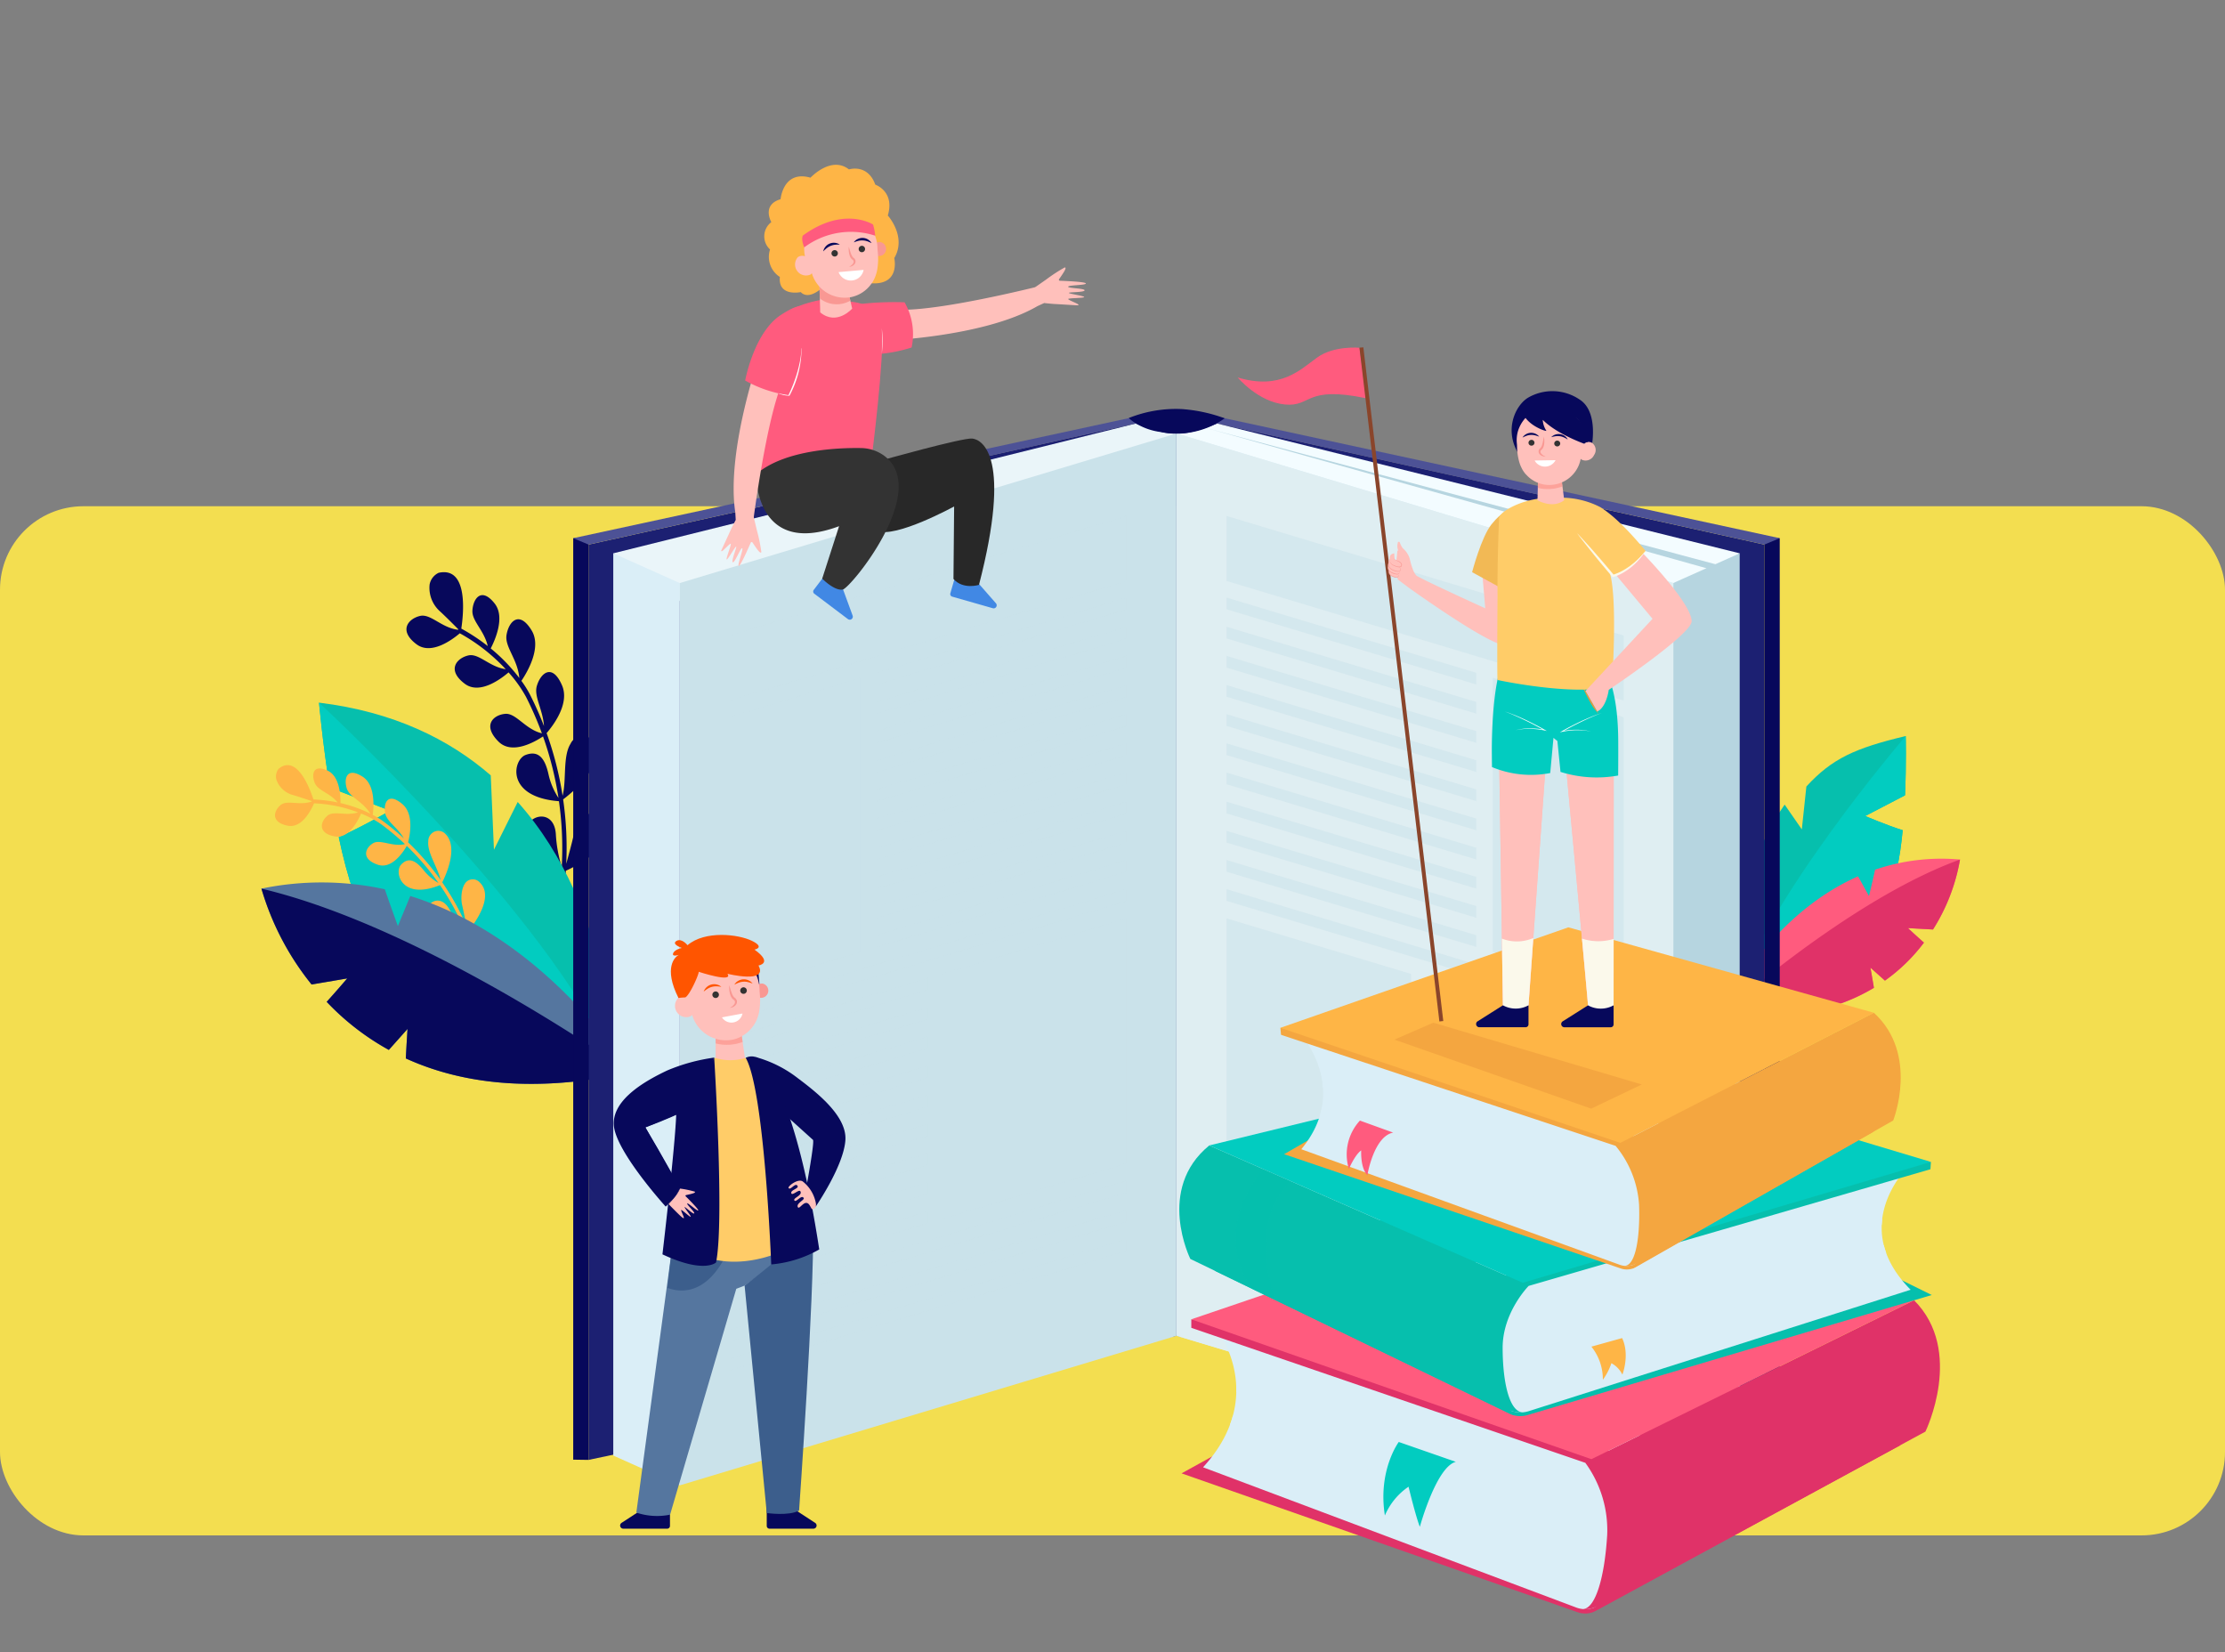 <svg xmlns="http://www.w3.org/2000/svg" xmlns:xlink="http://www.w3.org/1999/xlink" width="400" height="297" viewBox="0 0 400 297">
  <rect x="0" y="0" width="400" height="297" fill="#808080" stroke="none"/>
  <defs>
    <clipPath id="clip-path">
      <rect id="Rectángulo_424079" data-name="Rectángulo 424079" width="400" height="297" transform="translate(1020.098 2564)" fill="#fff" stroke="#707070" stroke-width="1"/>
    </clipPath>
  </defs>
  <g id="Grupo_1231463" data-name="Grupo 1231463" transform="translate(-1020.098 -2564)">
    <rect id="Rectángulo_424080" data-name="Rectángulo 424080" width="400" height="185" rx="15" transform="translate(1020.098 2655)" fill="#f3de50"/>
    <g id="Enmascarar_grupo_1098765" data-name="Enmascarar grupo 1098765" clip-path="url(#clip-path)">
      <g id="Grupo_1231462" data-name="Grupo 1231462" transform="translate(946.661 2213.88)">
        <g id="Grupo_1231447" data-name="Grupo 1231447" transform="translate(120.437 452.975)">
          <path id="Trazado_1235051" data-name="Trazado 1235051" d="M277.655,805.194c5.45-1.2,4.437,7.658,4.073,10.031a34.574,34.574,0,0,1,4.753,3.136c-.652-2.847-2.869-4.48-2.755-6.393.127-2.145,1.607-4.29,4-1.251,1.893,2.408.111,6.481-.712,8.07a31.425,31.425,0,0,1,5.144,5.32c-.3-3.4-2.655-5.588-2.3-7.748.387-2.363,2.254-4.528,4.516-.8,1.87,3.08-.845,7.584-1.844,9.055a18.76,18.76,0,0,1,1.531,2.449,61.227,61.227,0,0,1,2.528,5.675c-.2-3-1.843-5.3-1.281-7.212.674-2.3,2.775-4.167,4.531-.088,1.389,3.228-1.506,7.1-2.776,8.571a60.552,60.552,0,0,1,2.871,11.255c.725-2.721,0-7.085,1.44-9.351a2.412,2.412,0,0,1,2.87-1.3,2.252,2.252,0,0,1,1.463,1.461c1.459,4.109-3.982,8.581-5.673,9.849a61.106,61.106,0,0,1,.558,11.582c.386-1.4.959-3.526,1.214-4.641.4-1.757,1.75-3.945,3.22-4.507.061-.023.122-.044.181-.062a2.192,2.192,0,0,1,2.67,1.53c1.652,4.628-5.742,8.208-7.356,8.926,0,.023,0,.046,0,.069A50.346,50.346,0,0,1,297.8,872.6l-.7-.31a49.823,49.823,0,0,0,2.59-12.814c-6.5-3.234-6.921-8.36-5.459-9.7,1.511-1.385,4.352-1.089,4.5,2.559a24.735,24.735,0,0,0,1.051,5.735,60.079,60.079,0,0,0-.5-11.818c-9.627-.74-8.3-7.442-6.007-8.311,2.324-.879,3.49.566,4.138,3.509a12.739,12.739,0,0,0,1.784,4.217,59.726,59.726,0,0,0-2.78-11.06c-1.529,1.018-5.592,3.324-7.992.94-3-2.981-.889-4.836,1.223-5,1.942-.151,3.6,2.8,6.567,3.5a60.3,60.3,0,0,0-2.84-6.522,23.26,23.26,0,0,0-3.154-4.43c-1.431,1.23-5.211,4.042-7.865,2.047-3.334-2.5-1.433-4.632.661-5.1,1.868-.413,3.794,2.083,6.692,2.477a32.874,32.874,0,0,0-8.252-6.451c-1.493,1.264-5.177,3.928-7.779,1.973-3.334-2.5-1.433-4.632.661-5.1,1.894-.419,3.847,2.155,6.815,2.494l.039-.084c-.805-.811-2.519-2.526-3.379-3.3a5.653,5.653,0,0,1-1.783-4.757A2.9,2.9,0,0,1,277.655,805.194Z" transform="translate(-245.796 -805.083)" fill="#07085b"/>
          <path id="Trazado_1235052" data-name="Trazado 1235052" d="M193.356,960.722l-10.87-4.164c-1.3-8.262-1.921-15.258-1.921-15.258,13.39,1.631,23.4,6.58,30.875,13.07l.573,13.367,4.271-8.584c17.323,19.425,17.28,47.241,17.28,47.241s-36.589-17.847-43.3-24.523c-2.59-2.578-4.626-9.214-6.15-16.389C188.039,963.761,193.356,960.722,193.356,960.722Z" transform="translate(-170.213 -917.848)" fill="#06bfad"/>
          <path id="Trazado_1235053" data-name="Trazado 1235053" d="M180.565,941.3s41.409,38.271,53,65.093c0,0-36.589-17.847-43.3-24.523-2.59-2.578-4.626-9.214-6.15-16.389,3.923-1.72,9.24-4.759,9.24-4.759l-10.87-4.164C181.183,948.3,180.565,941.3,180.565,941.3Z" transform="translate(-170.213 -917.851)" fill="#02ccc0"/>
          <path id="Trazado_1235054" data-name="Trazado 1235054" d="M135.244,1007.189c3.348-2.7,5.686,3.76,6.248,5.522a26.6,26.6,0,0,1,4.353.533c-1.426-1.74-3.515-2.107-4.092-3.465-.648-1.523-.363-3.51,2.327-2.233,2.131,1.012,2.3,4.432,2.276,5.81a24.208,24.208,0,0,1,5.372,1.906c-1.369-2.24-3.747-2.944-4.243-4.555-.543-1.763,0-3.9,2.84-2.1,2.346,1.483,2.017,5.521,1.833,6.877a14.487,14.487,0,0,1,1.9,1.164,47.211,47.211,0,0,1,3.689,3.047c-1.163-2-3.087-3.021-3.356-4.536-.324-1.817.485-3.826,3.1-1.614,2.065,1.75,1.394,5.41,1.024,6.864a46.63,46.63,0,0,1,5.839,6.779c-.433-2.125-2.427-4.887-2.213-6.943a1.857,1.857,0,0,1,1.536-1.877,1.735,1.735,0,0,1,1.51.506c2.415,2.333.2,7.284-.536,8.738a47.033,47.033,0,0,1,4.356,7.8c-.215-1.1-.547-2.761-.754-3.617-.326-1.35-.145-3.321.676-4.212.034-.037.069-.072.1-.1a1.688,1.688,0,0,1,2.366.14c2.726,2.626-1.147,7.63-2.013,8.678l.02.049a38.761,38.761,0,0,1,2.856,10.431l-.592.027a38.4,38.4,0,0,0-2.606-9.726c-5.592,0-7.64-3.393-7.091-4.819.567-1.473,2.628-2.243,3.985.221a19.034,19.034,0,0,0,2.691,3.6,46.272,46.272,0,0,0-4.4-7.979c-6.894,2.79-8.278-2.286-6.992-3.673,1.3-1.4,2.6-.806,4.057,1a9.811,9.811,0,0,0,2.676,2.3,45.992,45.992,0,0,0-5.709-6.675c-.706,1.226-2.717,4.21-5.19,3.388-3.09-1.028-2.272-3.031-.871-3.868,1.287-.77,3.439.695,5.729.163a46.469,46.469,0,0,0-4.195-3.524,17.913,17.913,0,0,0-3.694-1.974c-.566,1.338-2.208,4.574-4.723,4.108-3.158-.585-2.576-2.7-1.291-3.741,1.147-.926,3.331.136,5.465-.586a25.3,25.3,0,0,0-7.9-1.62c-.6,1.384-2.224,4.484-4.689,4.028-3.158-.585-2.576-2.7-1.291-3.741,1.163-.938,3.392.168,5.555-.616l0-.071c-.834-.283-2.6-.879-3.461-1.115a4.355,4.355,0,0,1-2.861-2.669A2.227,2.227,0,0,1,135.244,1007.189Z" transform="translate(-132.149 -971.855)" fill="#feb546"/>
          <path id="Trazado_1235055" data-name="Trazado 1235055" d="M120.438,1130.141a53.367,53.367,0,0,1,22.179.113c1.034,3.023,2.348,6.614,2.348,6.614l2.233-5.4c25.052,7.81,39.489,31.724,39.489,31.724-17.535,3.823-30.611,1.891-40.294-2.528.105-2.134.306-5.3.306-5.3l-3.36,3.77a45.758,45.758,0,0,1-11.172-8.645c1.762-1.948,3.693-4.206,3.693-4.206l-6.406,1.092A49.539,49.539,0,0,1,120.438,1130.141Z" transform="translate(-120.438 -1073.259)" fill="#55769f"/>
          <path id="Trazado_1235056" data-name="Trazado 1235056" d="M146.393,1165.991c.105-2.134.306-5.3.306-5.3l-3.36,3.77a45.756,45.756,0,0,1-11.172-8.645c1.762-1.948,3.693-4.206,3.693-4.206l-6.406,1.092a49.536,49.536,0,0,1-9.017-17.234c29.918,7.09,66.249,33.052,66.249,33.052C169.151,1172.343,156.076,1170.411,146.393,1165.991Z" transform="translate(-120.437 -1078.585)" fill="#07085b"/>
        </g>
        <g id="Grupo_1231448" data-name="Grupo 1231448" transform="translate(382.779 482.426)">
          <path id="Trazado_1235057" data-name="Trazado 1235057" d="M1679.169,990.524l7.157-3.722c.248-5.791.123-10.657.123-10.657-9.091,2.176-13.223,4.019-17.862,9.075l-.816,7.709-3.088-4.457c-10.4,14.737-9.606,36.659-9.606,36.659s23.789-15.165,27.883-20.29c1.581-1.978,2.461-6.707,2.946-11.768C1683.069,992.2,1679.169,990.524,1679.169,990.524Z" transform="translate(-1653.19 -976.145)" fill="#06bfad"/>
          <path id="Trazado_1235058" data-name="Trazado 1235058" d="M1686.515,976.149s-25.5,29.607-31.372,48.986c0,0,23.789-15.165,27.883-20.29,1.581-1.979,2.461-6.708,2.946-11.768-2.836-.875-6.736-2.55-6.736-2.55l7.157-3.722C1686.639,981.015,1686.515,976.149,1686.515,976.149Z" transform="translate(-1653.256 -976.148)" fill="#02ccc0"/>
          <path id="Trazado_1235059" data-name="Trazado 1235059" d="M1687.2,1104.412a36.979,36.979,0,0,0-15.262,1.822c-.474,2.163-1.1,4.738-1.1,4.738l-1.962-3.542c-16.635,7.348-24.7,24.949-24.7,24.949,12.374,1.254,21.225-1.105,27.545-4.909-.24-1.461-.628-3.626-.628-3.626l2.61,2.332a31.714,31.714,0,0,0,7.013-6.831c-1.367-1.2-2.873-2.606-2.873-2.606l4.5.248A34.329,34.329,0,0,0,1687.2,1104.412Z" transform="translate(-1644.184 -1082.209)" fill="#ff5b7e"/>
          <path id="Trazado_1235060" data-name="Trazado 1235060" d="M1671.728,1128.162c-.24-1.461-.628-3.626-.628-3.626l2.61,2.332a31.71,31.71,0,0,0,7.013-6.831c-1.367-1.2-2.873-2.606-2.873-2.606l4.5.248a34.327,34.327,0,0,0,4.853-12.575c-20.042,7.234-43.016,27.967-43.016,27.967C1656.556,1134.326,1665.408,1131.967,1671.728,1128.162Z" transform="translate(-1644.183 -1082.901)" fill="#e03268"/>
        </g>
        <g id="Grupo_1231451" data-name="Grupo 1231451" transform="translate(176.487 423.603)">
          <path id="Trazado_1235061" data-name="Trazado 1235061" d="M1181.586,663.74,1075.9,640.333V805.962l105.686,22.308Z" transform="translate(-967.449 -639.326)" fill="#1c2072"/>
          <path id="Trazado_1235062" data-name="Trazado 1235062" d="M1692.515,935.239l-2.765.041V769.64l2.765-.041Z" transform="translate(-1475.613 -746.336)" fill="#07085b"/>
          <path id="Trazado_1235063" data-name="Trazado 1235063" d="M1075.9,635.926l1.212-.917,107.239,23.172-2.765,1.152Z" transform="translate(-967.449 -634.919)" fill="#4d5296"/>
          <path id="Trazado_1235064" data-name="Trazado 1235064" d="M462.051,663.74l105.686-23.407V805.962L462.051,828.27Z" transform="translate(-459.285 -639.326)" fill="#1c2072"/>
          <path id="Trazado_1235065" data-name="Trazado 1235065" d="M487.8,673.227l93.93-23.326s4.933,2.073,7.323,1.785L544.41,689s-30.932,4.008-31.719,2.674S487.8,673.227,487.8,673.227Z" transform="translate(-480.6 -647.247)" fill="#eaf5f9"/>
          <path id="Trazado_1235066" data-name="Trazado 1235066" d="M487.8,947.571l11.969,5.354V790.74L487.8,785.385Z" transform="translate(-480.6 -759.405)" fill="#daeef7"/>
          <g id="Grupo_1231449" data-name="Grupo 1231449" transform="translate(19.168 4.44)">
            <path id="Trazado_1235067" data-name="Trazado 1235067" d="M646.6,822.468,557.32,849.352v-162.2L646.6,660.271Z" transform="translate(-557.32 -660.271)" fill="#cae2ea"/>
            <path id="Trazado_1235068" data-name="Trazado 1235068" d="M680.673,758.059l-71.391,21.5V767.874l71.391-21.5Z" transform="translate(-600.336 -731.552)" fill="#cae2ea" opacity="0.5"/>
            <path id="Trazado_1235069" data-name="Trazado 1235069" d="M808.014,833.722l-44.907,13.522v-2.1l44.907-13.522Z" transform="translate(-727.677 -802.123)" fill="#cae2ea" opacity="0.5"/>
            <path id="Trazado_1235070" data-name="Trazado 1235070" d="M808.014,864.168,763.107,877.69v-2.1l44.907-13.522Z" transform="translate(-727.677 -827.327)" fill="#cae2ea" opacity="0.5"/>
            <path id="Trazado_1235071" data-name="Trazado 1235071" d="M808.014,894.614l-44.907,13.522v-2.1l44.907-13.522Z" transform="translate(-727.677 -852.531)" fill="#cae2ea" opacity="0.5"/>
            <path id="Trazado_1235072" data-name="Trazado 1235072" d="M808.014,925.059l-44.907,13.522v-2.1l44.907-13.522Z" transform="translate(-727.677 -877.735)" fill="#cae2ea" opacity="0.5"/>
            <path id="Trazado_1235073" data-name="Trazado 1235073" d="M808.014,955.5l-44.907,13.523v-2.1l44.907-13.522Z" transform="translate(-727.677 -902.939)" fill="#cae2ea" opacity="0.5"/>
            <path id="Trazado_1235074" data-name="Trazado 1235074" d="M808.014,985.951l-44.907,13.522v-2.1l44.907-13.523Z" transform="translate(-727.677 -928.143)" fill="#cae2ea" opacity="0.5"/>
            <path id="Trazado_1235075" data-name="Trazado 1235075" d="M808.014,1016.4l-44.907,13.522v-2.1l44.907-13.522Z" transform="translate(-727.677 -953.347)" fill="#cae2ea" opacity="0.5"/>
            <path id="Trazado_1235076" data-name="Trazado 1235076" d="M808.014,1046.845l-44.907,13.522v-2.1l44.907-13.522Z" transform="translate(-727.677 -978.555)" fill="#cae2ea" opacity="0.5"/>
            <path id="Trazado_1235077" data-name="Trazado 1235077" d="M808.014,1077.287l-44.907,13.522v-2.1l44.907-13.522Z" transform="translate(-727.677 -1003.754)" fill="#cae2ea" opacity="0.5"/>
            <path id="Trazado_1235078" data-name="Trazado 1235078" d="M808.014,1107.735l-44.907,13.522v-2.1l44.907-13.522Z" transform="translate(-727.677 -1028.961)" fill="#cae2ea" opacity="0.5"/>
            <path id="Trazado_1235079" data-name="Trazado 1235079" d="M680.673,1138.177l-71.391,21.5v-2.1l71.391-21.5Z" transform="translate(-600.336 -1054.16)" fill="#cae2ea" opacity="0.5"/>
            <path id="Trazado_1235080" data-name="Trazado 1235080" d="M644.978,1231.057l-35.7,10.749v-2.1l35.7-10.748Z" transform="translate(-600.336 -1131.049)" fill="#cae2ea" opacity="0.5"/>
            <path id="Trazado_1235081" data-name="Trazado 1235081" d="M644.978,1261.5l-35.7,10.748v-2.1l35.7-10.749Z" transform="translate(-600.336 -1156.249)" fill="#cae2ea" opacity="0.5"/>
            <path id="Trazado_1235082" data-name="Trazado 1235082" d="M644.978,1291.947l-35.7,10.749v-2.1l35.7-10.748Z" transform="translate(-600.336 -1181.456)" fill="#cae2ea" opacity="0.5"/>
            <path id="Trazado_1235083" data-name="Trazado 1235083" d="M644.978,1322.4l-35.7,10.749v-2.1l35.7-10.748Z" transform="translate(-600.336 -1206.664)" fill="#cae2ea" opacity="0.5"/>
            <path id="Trazado_1235084" data-name="Trazado 1235084" d="M644.978,1352.837l-35.7,10.748v-2.1l35.7-10.749Z" transform="translate(-600.336 -1231.863)" fill="#cae2ea" opacity="0.5"/>
            <path id="Trazado_1235085" data-name="Trazado 1235085" d="M644.978,1383.285l-35.7,10.75v-2.1l35.7-10.748Z" transform="translate(-600.336 -1257.07)" fill="#cae2ea" opacity="0.5"/>
            <path id="Trazado_1235086" data-name="Trazado 1235086" d="M644.978,1413.727l-35.7,10.748v-2.1l35.7-10.749Z" transform="translate(-600.336 -1282.269)" fill="#cae2ea" opacity="0.5"/>
            <path id="Trazado_1235087" data-name="Trazado 1235087" d="M644.978,1444.177l-35.7,10.749v-2.1l35.7-10.749Z" transform="translate(-600.336 -1307.477)" fill="#cae2ea" opacity="0.5"/>
            <path id="Trazado_1235088" data-name="Trazado 1235088" d="M644.978,1474.617l-35.7,10.749v-2.1l35.7-10.748Z" transform="translate(-600.336 -1332.676)" fill="#cae2ea" opacity="0.5"/>
            <path id="Trazado_1235089" data-name="Trazado 1235089" d="M680.673,1442.637l-71.391,21.5v-2.1l71.391-21.5Z" transform="translate(-600.336 -1306.202)" fill="#cae2ea" opacity="0.5"/>
            <path id="Trazado_1235090" data-name="Trazado 1235090" d="M680.673,1473.077l-71.391,21.5v-2.1l71.391-21.5Z" transform="translate(-600.336 -1331.401)" fill="#cae2ea" opacity="0.5"/>
            <path id="Trazado_1235091" data-name="Trazado 1235091" d="M680.673,1503.527l-71.391,21.5v-2.1l71.391-21.5Z" transform="translate(-600.336 -1356.609)" fill="#cae2ea" opacity="0.5"/>
            <path id="Trazado_1235092" data-name="Trazado 1235092" d="M609.282,971.69l23.531-7.086V915.33l-23.531,7.086Z" transform="translate(-600.336 -871.417)" fill="#cae2ea" opacity="0.5"/>
            <path id="Trazado_1235093" data-name="Trazado 1235093" d="M831.245,1220.552l33.176-9.991v-44.03l-33.176,9.989Z" transform="translate(-784.084 -1079.368)" fill="#cae2ea" opacity="0.5"/>
          </g>
          <path id="Trazado_1235094" data-name="Trazado 1235094" d="M1177.151,673.227l-93.93-23.326s-4.933,2.073-7.323,1.785L1120.54,689s30.932,4.008,31.719,2.674S1177.151,673.227,1177.151,673.227Z" transform="translate(-967.447 -647.247)" fill="#f3fcff"/>
          <path id="Trazado_1235095" data-name="Trazado 1235095" d="M1606.449,947.571l-11.969,5.354V790.74l11.969-5.355Z" transform="translate(-1396.745 -759.405)" fill="#b6d5e0"/>
          <path id="Trazado_1235096" data-name="Trazado 1235096" d="M1075.9,822.468l89.283,26.884v-162.2L1075.9,660.271Z" transform="translate(-967.449 -655.831)" fill="#daeef7"/>
          <g id="Grupo_1231450" data-name="Grupo 1231450" transform="translate(108.505 4.44)">
            <path id="Trazado_1235097" data-name="Trazado 1235097" d="M1076.21,822.468l89.283,26.884v-162.2l-89.283-26.884Z" transform="translate(-1076.21 -660.271)" fill="#dfeef2"/>
            <path id="Trazado_1235098" data-name="Trazado 1235098" d="M1128.17,758.059l71.391,21.5V767.874l-71.391-21.5Z" transform="translate(-1119.224 -731.552)" fill="#cae2ea" opacity="0.5"/>
            <path id="Trazado_1235099" data-name="Trazado 1235099" d="M1128.17,833.722l44.908,13.522v-2.1l-44.908-13.522Z" transform="translate(-1119.224 -802.123)" fill="#cae2ea" opacity="0.5"/>
            <path id="Trazado_1235100" data-name="Trazado 1235100" d="M1128.17,864.168l44.908,13.522v-2.1l-44.908-13.522Z" transform="translate(-1119.224 -827.327)" fill="#cae2ea" opacity="0.5"/>
            <path id="Trazado_1235101" data-name="Trazado 1235101" d="M1128.17,894.614l44.908,13.522v-2.1l-44.908-13.522Z" transform="translate(-1119.224 -852.531)" fill="#cae2ea" opacity="0.5"/>
            <path id="Trazado_1235102" data-name="Trazado 1235102" d="M1128.17,925.059l44.908,13.522v-2.1l-44.908-13.522Z" transform="translate(-1119.224 -877.735)" fill="#cae2ea" opacity="0.5"/>
            <path id="Trazado_1235103" data-name="Trazado 1235103" d="M1128.17,955.5l44.908,13.523v-2.1l-44.908-13.522Z" transform="translate(-1119.224 -902.939)" fill="#cae2ea" opacity="0.5"/>
            <path id="Trazado_1235104" data-name="Trazado 1235104" d="M1128.17,985.951l44.908,13.522v-2.1l-44.908-13.523Z" transform="translate(-1119.224 -928.143)" fill="#cae2ea" opacity="0.5"/>
            <path id="Trazado_1235105" data-name="Trazado 1235105" d="M1128.17,1016.4l44.908,13.522v-2.1L1128.17,1014.3Z" transform="translate(-1119.224 -953.347)" fill="#cae2ea" opacity="0.5"/>
            <path id="Trazado_1235106" data-name="Trazado 1235106" d="M1128.17,1046.845l44.908,13.522v-2.1l-44.908-13.522Z" transform="translate(-1119.224 -978.555)" fill="#cae2ea" opacity="0.5"/>
            <path id="Trazado_1235107" data-name="Trazado 1235107" d="M1128.17,1077.287l44.908,13.522v-2.1l-44.908-13.522Z" transform="translate(-1119.224 -1003.754)" fill="#cae2ea" opacity="0.5"/>
            <path id="Trazado_1235108" data-name="Trazado 1235108" d="M1128.17,1107.735l44.908,13.522v-2.1l-44.908-13.522Z" transform="translate(-1119.224 -1028.961)" fill="#cae2ea" opacity="0.5"/>
            <path id="Trazado_1235109" data-name="Trazado 1235109" d="M1128.17,1138.177l71.391,21.5v-2.1l-71.391-21.5Z" transform="translate(-1119.224 -1054.16)" fill="#cae2ea" opacity="0.5"/>
            <path id="Trazado_1235110" data-name="Trazado 1235110" d="M1335.5,1231.057l35.7,10.749v-2.1l-35.7-10.748Z" transform="translate(-1290.858 -1131.049)" fill="#cae2ea" opacity="0.5"/>
            <path id="Trazado_1235111" data-name="Trazado 1235111" d="M1335.5,1261.5l35.7,10.748v-2.1l-35.7-10.749Z" transform="translate(-1290.858 -1156.249)" fill="#cae2ea" opacity="0.5"/>
            <path id="Trazado_1235112" data-name="Trazado 1235112" d="M1335.5,1291.947l35.7,10.749v-2.1l-35.7-10.748Z" transform="translate(-1290.858 -1181.456)" fill="#cae2ea" opacity="0.5"/>
            <path id="Trazado_1235113" data-name="Trazado 1235113" d="M1335.5,1322.4l35.7,10.749v-2.1l-35.7-10.748Z" transform="translate(-1290.858 -1206.664)" fill="#cae2ea" opacity="0.5"/>
            <path id="Trazado_1235114" data-name="Trazado 1235114" d="M1335.5,1352.837l35.7,10.748v-2.1l-35.7-10.749Z" transform="translate(-1290.858 -1231.863)" fill="#cae2ea" opacity="0.5"/>
            <path id="Trazado_1235115" data-name="Trazado 1235115" d="M1335.5,1383.285l35.7,10.75v-2.1l-35.7-10.748Z" transform="translate(-1290.858 -1257.07)" fill="#cae2ea" opacity="0.5"/>
            <path id="Trazado_1235116" data-name="Trazado 1235116" d="M1335.5,1413.727l35.7,10.748v-2.1l-35.7-10.749Z" transform="translate(-1290.858 -1282.269)" fill="#cae2ea" opacity="0.5"/>
            <path id="Trazado_1235117" data-name="Trazado 1235117" d="M1335.5,1444.177l35.7,10.749v-2.1l-35.7-10.749Z" transform="translate(-1290.858 -1307.477)" fill="#cae2ea" opacity="0.5"/>
            <path id="Trazado_1235118" data-name="Trazado 1235118" d="M1335.5,1474.617l35.7,10.749v-2.1l-35.7-10.748Z" transform="translate(-1290.858 -1332.676)" fill="#cae2ea" opacity="0.5"/>
            <path id="Trazado_1235119" data-name="Trazado 1235119" d="M1128.17,1442.637l71.391,21.5v-2.1l-71.391-21.5Z" transform="translate(-1119.224 -1306.202)" fill="#cae2ea" opacity="0.5"/>
            <path id="Trazado_1235120" data-name="Trazado 1235120" d="M1128.17,1473.077l71.391,21.5v-2.1l-71.391-21.5Z" transform="translate(-1119.224 -1331.401)" fill="#cae2ea" opacity="0.5"/>
            <path id="Trazado_1235121" data-name="Trazado 1235121" d="M1128.17,1503.527l71.391,21.5v-2.1l-71.391-21.5Z" transform="translate(-1119.224 -1356.609)" fill="#cae2ea" opacity="0.5"/>
            <path id="Trazado_1235122" data-name="Trazado 1235122" d="M1429.682,971.69,1406.15,964.6V915.33l23.532,7.086Z" transform="translate(-1349.345 -871.417)" fill="#cae2ea" opacity="0.5"/>
            <path id="Trazado_1235123" data-name="Trazado 1235123" d="M1161.347,1220.552l-33.177-9.991v-44.03l33.177,9.989Z" transform="translate(-1119.224 -1079.368)" fill="#cae2ea" opacity="0.5"/>
          </g>
          <path id="Trazado_1235124" data-name="Trazado 1235124" d="M445.987,935.239l2.766.041V769.64l-2.766-.041Z" transform="translate(-445.987 -746.336)" fill="#07085b"/>
          <path id="Trazado_1235125" data-name="Trazado 1235125" d="M554.438,635.926l-1.212-.917L445.987,658.181l2.766,1.152Z" transform="translate(-445.987 -634.919)" fill="#4d5296"/>
          <path id="Trazado_1235126" data-name="Trazado 1235126" d="M1043.389,636.2a27.894,27.894,0,0,0-7.842-1.672,22.811,22.811,0,0,0-9.4,1.614,6.033,6.033,0,0,0,.922.745h0a11.209,11.209,0,0,0,4.641,1.749A15.019,15.019,0,0,0,1043.389,636.2Z" transform="translate(-926.263 -634.485)" fill="#07085b"/>
          <path id="Trazado_1235127" data-name="Trazado 1235127" d="M1106.37,654.406l91.635,24.506,1.388,161.564-3,2.372V679.634Z" transform="translate(-992.673 -650.976)" fill="#b6d5e0"/>
        </g>
        <g id="Grupo_1231456" data-name="Grupo 1231456" transform="translate(285.448 516.816)">
          <g id="Grupo_1231455" data-name="Grupo 1231455" transform="translate(0 0)">
            <g id="Grupo_1231452" data-name="Grupo 1231452" transform="translate(0.407 48.379)">
              <path id="Trazado_1235128" data-name="Trazado 1235128" d="M1152.444,1621.328l-71.216-24.966,56.4-31.117,72.844,26.044-54.761,29.775A4.043,4.043,0,0,1,1152.444,1621.328Z" transform="translate(-1081.228 -1546.59)" fill="#e03268"/>
              <path id="Trazado_1235129" data-name="Trazado 1235129" d="M1105.341,1588.95s10.713,12.389-1.676,25.944l67.1,25.214a4.584,4.584,0,0,0,4.8-1l2.433-2.355s8.454-23.174,8.454-23.757-16.907-14.283-16.907-14.283-27.838-3.352-28.567-3.352S1105.341,1588.95,1105.341,1588.95Z" transform="translate(-1099.802 -1566.213)" fill="#daeef7"/>
              <path id="Trazado_1235130" data-name="Trazado 1235130" d="M1297.427,1763.581c-.437,0-49.846-16.324-49.846-16.324s49.263,17.909,49.409,17.472S1297.427,1763.581,1297.427,1763.581Z" transform="translate(-1218.94 -1697.265)" fill="#daeef7"/>
              <path id="Trazado_1235131" data-name="Trazado 1235131" d="M1091.39,1585.14v1.53l70.834,24.267a20.55,20.55,0,0,1,3.935,12.9c-.437,7.433-2.047,13.306-4.378,13.387a4.607,4.607,0,0,0,2.215-.339,29.256,29.256,0,0,0,2.473-2.009s2.933-13.227,3.079-13.555-1.531-11.114-2.66-11.915-.182-2.077-5.538-3.061-47.55-19.931-48.571-19.676-9.765-.146-10.239,0S1091.39,1585.14,1091.39,1585.14Z" transform="translate(-1089.64 -1563.06)" fill="#e03268"/>
              <path id="Trazado_1235132" data-name="Trazado 1235132" d="M1509.16,1593.815s9.018,15.306,0,27.585l60.048-32.541s7.069-14.5-2.04-23.611Z" transform="translate(-1435.483 -1546.592)" fill="#e03268"/>
              <path id="Trazado_1235133" data-name="Trazado 1235133" d="M1163.317,1504.113l-71.927-25.142,64.932-22.081,65,18.656Z" transform="translate(-1089.64 -1456.89)" fill="#ff5b7e"/>
              <path id="Trazado_1235134" data-name="Trazado 1235134" d="M1190.6,1672.382l-52.343-18.212q.027.575.016,1.17Z" transform="translate(-1128.44 -1620.204)" fill="#daeef7"/>
              <path id="Trazado_1235135" data-name="Trazado 1235135" d="M1132.3,1685.72q-.217.8-.523,1.625l38.411,12.54Z" transform="translate(-1123.072 -1646.323)" fill="#daeef7"/>
            </g>
            <g id="Grupo_1231453" data-name="Grupo 1231453" transform="translate(0 23.083)">
              <path id="Trazado_1235136" data-name="Trazado 1235136" d="M1171.873,1452.054l72.652-21.573-54.615-26.889-74.342,22.505,53.048,25.729A4.556,4.556,0,0,0,1171.873,1452.054Z" transform="translate(-1109.249 -1387.472)" fill="#06bfad"/>
              <path id="Trazado_1235137" data-name="Trazado 1235137" d="M1444.8,1424.08s-11.425,10.705.184,22.417l-68.548,21.788a4.961,4.961,0,0,1-4.744-.862l-2.3-2.035s-7.12-20.025-7.087-20.528,17.729-12.342,17.729-12.342,28.031-2.9,28.759-2.9S1444.8,1424.08,1444.8,1424.08Z" transform="translate(-1313.51 -1404.432)" fill="#daeef7"/>
              <path id="Trazado_1235138" data-name="Trazado 1235138" d="M1403.19,1574.977c.437,0,50.785-14.106,50.785-14.106s-50.293,15.475-50.414,15.1S1403.19,1574.977,1403.19,1574.977Z" transform="translate(-1347.351 -1517.672)" fill="#daeef7"/>
              <path id="Trazado_1235139" data-name="Trazado 1235139" d="M1477.846,1420.79l-.088,1.323-72.23,20.969s-4.687,4.723-4.677,11.146,1.282,11.5,3.608,11.568a5.159,5.159,0,0,1-2.2-.293,26.223,26.223,0,0,1-2.357-1.735s-2.172-11.429-2.3-11.713,2.17-9.6,3.345-10.3.3-1.795,5.714-2.645,48.7-17.223,49.7-17,9.774-.126,10.239,0S1477.846,1420.79,1477.846,1420.79Z" transform="translate(-1342.725 -1401.708)" fill="#06bfad"/>
              <path id="Trazado_1235140" data-name="Trazado 1235140" d="M1140.611,1428.281s-9.9,13.226-1.587,23.836L1080.848,1424s-6.235-12.531,3.4-20.4Z" transform="translate(-1078.864 -1387.475)" fill="#06bfad"/>
              <path id="Trazado_1235141" data-name="Trazado 1235141" d="M1166.495,1350.766l73.373-21.724-63.661-19.081-66.077,16.122Z" transform="translate(-1104.747 -1309.96)" fill="#02ccc0"/>
              <path id="Trazado_1235142" data-name="Trazado 1235142" d="M1502.73,1496.172l53.39-15.737q-.06.5-.083,1.01Z" transform="translate(-1429.753 -1451.085)" fill="#daeef7"/>
              <path id="Trazado_1235143" data-name="Trazado 1235143" d="M1628.373,1507.69a13.67,13.67,0,0,0,.429,1.4l-39.133,10.836Z" transform="translate(-1501.724 -1473.647)" fill="#daeef7"/>
            </g>
            <path id="Trazado_1235144" data-name="Trazado 1235144" d="M1142.574,1428.47s-9.794,10.216-2.139,21.474l4.333,2.076s-5.572-13.466,2.707-21.4Z" transform="translate(-1127.414 -1384.984)" fill="#06bfad" opacity="0.3"/>
            <g id="Grupo_1231454" data-name="Grupo 1231454" transform="translate(18.17)">
              <path id="Trazado_1235145" data-name="Trazado 1235145" d="M1248.791,1310.755l-60.517-20.535,44.062-25.483,61.939,21.422-42.811,24.383A3.279,3.279,0,0,1,1248.791,1310.755Z" transform="translate(-1187.607 -1249.44)" fill="#f4a640"/>
              <path id="Trazado_1235146" data-name="Trazado 1235146" d="M1202.81,1283.95s9.759,10.171.592,21.281l57.146,20.736a3.6,3.6,0,0,0,3.876-.814l1.824-1.93s5.2-19,5.152-19.482-15-11.73-15-11.73-23.168-2.772-23.768-2.772S1202.81,1283.95,1202.81,1283.95Z" transform="translate(-1199.64 -1265.345)" fill="#daeef7"/>
              <path id="Trazado_1235147" data-name="Trazado 1235147" d="M1367.556,1427.338c-.36,0-42.27-13.429-42.27-13.429s41.91,14.729,42,14.371S1367.556,1427.338,1367.556,1427.338Z" transform="translate(-1301.03 -1372.929)" fill="#daeef7"/>
              <path id="Trazado_1235148" data-name="Trazado 1235148" d="M1184.4,1280.81l.116,1.255,60.149,19.962a18.461,18.461,0,0,1,4.22,10.584c.2,6.1-.674,10.914-2.586,10.979a3.671,3.671,0,0,0,1.8-.276,20.949,20.949,0,0,0,1.883-1.646s1.409-10.848,1.5-11.117-2.1-9.118-3.1-9.776-.308-1.7-4.792-2.515-40.655-16.387-41.475-16.178-8.049-.127-8.428-.008S1184.4,1280.81,1184.4,1280.81Z" transform="translate(-1184.4 -1262.746)" fill="#f4a640"/>
              <path id="Trazado_1235149" data-name="Trazado 1235149" d="M1539.38,1288.46s8.587,12.563,2.1,22.629l46.953-26.647s4.716-11.891-3.474-19.37Z" transform="translate(-1478.264 -1249.717)" fill="#f4a640"/>
              <path id="Trazado_1235150" data-name="Trazado 1235150" d="M1245.517,1214.633l-61.117-20.679,51.768-18.064,54.924,15.354Z" transform="translate(-1184.4 -1175.89)" fill="#feb546"/>
              <path id="Trazado_1235151" data-name="Trazado 1235151" d="M1272.7,1352.45l-44.469-14.98q.066.471.1.959Z" transform="translate(-1220.689 -1309.651)" fill="#daeef7"/>
              <path id="Trazado_1235152" data-name="Trazado 1235152" d="M1226.317,1363.34q-.118.658-.307,1.333l32.57,10.317Z" transform="translate(-1218.846 -1331.067)" fill="#daeef7"/>
            </g>
          </g>
          <path id="Trazado_1235153" data-name="Trazado 1235153" d="M1338.854,1290.882l-35.374-12.408,6.992-3.044,37.476,11.108Z" transform="translate(-1264.808 -1258.292)" fill="#f4a640"/>
          <path id="Trazado_1235154" data-name="Trazado 1235154" d="M1255.809,1377.66a8.979,8.979,0,0,0-1.984,8.691s1.109-2.588,2.218-3.327c0,0-.185,3.143,1.109,4.437,0,0,1.143-6.963,4.638-7.641Z" transform="translate(-1223.342 -1342.922)" fill="#ff5b7e"/>
          <path id="Trazado_1235155" data-name="Trazado 1235155" d="M1509.16,1606.273a9.378,9.378,0,0,1,2.058,5.954,11.1,11.1,0,0,0,1.54-2.977,4.675,4.675,0,0,1,1.972,2.053s1.382-3.524-.048-6.568Z" transform="translate(-1435.076 -1530.901)" fill="#feb546"/>
          <path id="Trazado_1235156" data-name="Trazado 1235156" d="M1294.7,1713.22s-3.787,5.081-2.493,13.215a11.879,11.879,0,0,1,4.252-5.176s1.294,5.361,2.034,7.209c0,0,2.955-10.786,6.469-11.678Z" transform="translate(-1255.25 -1620.709)" fill="#02ccc0"/>
        </g>
        <g id="Grupo_1231458" data-name="Grupo 1231458" transform="translate(203.102 379.745)">
          <path id="Trazado_1235157" data-name="Trazado 1235157" d="M766.074,494.149c4.66,1.328,21.058-2.447,26.434-3.751l.189-.091,1.9-1.327a29.084,29.084,0,0,1,3.345-2.176c.23.1.237.311-1.04,2.12a.182.182,0,0,0,.14.287c1.114.041,4.616.193,4.671.48.065.341-3.068.281-3.18.582s2.945.282,2.956.657-2.777.3-2.828.459,2.615.519,2.753.736-2.751.181-2.867.357,1.872.866,1.834,1.044.467.125-4.45-.144c0,0-1.23-.1-1.7-.167l-1.221.561c-9.905,5.743-28.638,6.275-28.638,6.275Z" transform="translate(-736.17 -468.369)" fill="#ffc0bb"/>
          <g id="Grupo_1231457" data-name="Grupo 1231457" transform="translate(0 0)">
            <path id="Trazado_1235158" data-name="Trazado 1235158" d="M655.667,401.964s-2.276,2.157-3.7.662c0,0-4.1.888-3.759-2.723a4.284,4.284,0,0,1-1.764-4.938,3.205,3.205,0,0,1,.235-4.918s-1.806-3.081,1.661-4.121c0,0,.448-5.276,5.376-3.865,0,0,3.715-4,6.914-1.486,0,0,3.343-1.1,4.738,2.74,0,0,3.545,1.189,2.249,5.544,0,0,3.444,3.8,1.162,7.651,0,0,1.208,5.152-4.588,4.491S655.667,401.964,655.667,401.964Z" transform="translate(-637.675 -379.745)" fill="#feb546"/>
            <path id="Trazado_1235159" data-name="Trazado 1235159" d="M734.449,531.273s-6.059,2.132-11.14.764a2.146,2.146,0,0,1-1.6-2.079c.011-1.026-1.848-5.287.263-5.866,4.527-1.241,11.214-.938,11.214-.938A11.483,11.483,0,0,1,734.449,531.273Z" transform="translate(-700.232 -498.437)" fill="#ff5b7e"/>
            <path id="Trazado_1235160" data-name="Trazado 1235160" d="M645.09,520.97s-5.045.9-6.806,2.923-6.265,24.45-5.186,28.461l21.313-3.053s2.3-17.918,1.834-23.086-6.1-4.954-6.1-4.954Z" transform="translate(-627.362 -496.655)" fill="#ff5b7e"/>
            <path id="Trazado_1235161" data-name="Trazado 1235161" d="M768.232,554.928c.08-2.714,0-4.585,0-4.585A21.255,21.255,0,0,1,768.232,554.928Z" transform="translate(-739.366 -520.971)" fill="#fff"/>
            <path id="Trazado_1235162" data-name="Trazado 1235162" d="M660.116,579.057a5.07,5.07,0,0,0,2.009.438,18.012,18.012,0,0,0,2.17-8.6A90.432,90.432,0,0,0,660.116,579.057Z" transform="translate(-649.865 -537.984)" fill="#fff"/>
            <path id="Trazado_1235163" data-name="Trazado 1235163" d="M840.608,809.059l-.9,3.11a.483.483,0,0,0,.332.6l7.3,2.084a.549.549,0,0,0,.564-.89l-3.674-4.192S842.618,810.9,840.608,809.059Z" transform="translate(-798.525 -735.144)" fill="#4188e4"/>
            <path id="Trazado_1235164" data-name="Trazado 1235164" d="M757.891,669.458s14.637-4.115,16.347-3.93c1.9.205,7.137,3.422,1.209,26.3,0,0-2.849.911-4.586-1.062l.119-13.032s-10.586,5.8-13.854,4.389S757.891,669.458,757.891,669.458Z" transform="translate(-729.115 -616.32)" fill="#282828"/>
            <path id="Trazado_1235165" data-name="Trazado 1235165" d="M698.615,808.591l-1.955,2.582a.484.484,0,0,0,.094.678l6.053,4.568a.549.549,0,0,0,.846-.629l-1.916-5.235S699.826,811.033,698.615,808.591Z" transform="translate(-680.036 -734.757)" fill="#4188e4"/>
            <path id="Trazado_1235166" data-name="Trazado 1235166" d="M636.977,680.155s-.285,15,14.913,9.339l-3.037,9.427s2.175,2.229,3.691,1.964c1.4-.245,15.839-17.833,7.445-24.06a7.213,7.213,0,0,0-4.187-1.376C652.006,675.386,642.134,675.684,636.977,680.155Z" transform="translate(-630.709 -624.532)" fill="#333"/>
            <path id="Trazado_1235167" data-name="Trazado 1235167" d="M703.25,509.844h0l-.133-4.932,4.889-.054.991,4.305S706.24,512.314,703.25,509.844Z" transform="translate(-685.462 -483.317)" fill="#ffc0bb"/>
            <path id="Trazado_1235168" data-name="Trazado 1235168" d="M708.667,507.734,708,504.857l-4.889.054.065,2.421A4.9,4.9,0,0,0,708.667,507.734Z" transform="translate(-685.461 -483.317)" fill="#f99893"/>
            <path id="Trazado_1235169" data-name="Trazado 1235169" d="M757.857,461.6a1.263,1.263,0,1,0,1.494-1.291A1.405,1.405,0,0,0,757.857,461.6Z" transform="translate(-730.751 -446.421)" fill="#f99893"/>
            <path id="Trazado_1235170" data-name="Trazado 1235170" d="M691.894,440.428a6.374,6.374,0,0,0,.266-1.154,12.123,12.123,0,0,0,.032-3.092c-.022-.2-.032-.4-.038-.6a6.588,6.588,0,1,0-13.036,1.562,1.428,1.428,0,0,0-1.276.165,1.978,1.978,0,0,0,2.265,3.13,1.265,1.265,0,0,0,.251-.242,6.161,6.161,0,0,0,7.161,4.27,5.932,5.932,0,0,0,3.589-2.449,2.854,2.854,0,0,0,.176-.25A5.693,5.693,0,0,0,691.894,440.428Z" transform="translate(-664.075 -420.706)" fill="#ffc0bb"/>
            <path id="Trazado_1235171" data-name="Trazado 1235171" d="M733.63,465.259c.112.359.212.713.326,1.054a2.436,2.436,0,0,0,.455.886l.038.031a.548.548,0,0,0,.047.038.9.9,0,0,1,.133.11.739.739,0,0,1,.186.306.775.775,0,0,1-.116.662,1.276,1.276,0,0,1-1.035.514,1.574,1.574,0,0,0,.78-.662.5.5,0,0,0,.031-.4.412.412,0,0,0-.109-.155.577.577,0,0,0-.081-.064l-.062-.047-.07-.056a1.46,1.46,0,0,1-.331-.531,3.048,3.048,0,0,1-.151-.559A3.921,3.921,0,0,1,733.63,465.259Z" transform="translate(-710.702 -450.536)" fill="#f99893"/>
            <path id="Trazado_1235172" data-name="Trazado 1235172" d="M716.8,469.269a.575.575,0,1,1-.687-.432A.575.575,0,0,1,716.8,469.269Z" transform="translate(-695.851 -453.486)" fill="#333"/>
            <path id="Trazado_1235173" data-name="Trazado 1235173" d="M745.2,464.772a.575.575,0,1,1-.687-.432A.574.574,0,0,1,745.2,464.772Z" transform="translate(-719.361 -449.764)" fill="#333"/>
            <path id="Trazado_1235174" data-name="Trazado 1235174" d="M710.019,461.44a5.956,5.956,0,0,0-.864.03,2.935,2.935,0,0,0-.775.2,2.711,2.711,0,0,0-.687.4c-.117.075-.208.181-.322.271s-.2.207-.325.307a2.409,2.409,0,0,1,.145-.436,1.969,1.969,0,0,1,.253-.393,1.863,1.863,0,0,1,.769-.566,1.949,1.949,0,0,1,.945-.131A1.769,1.769,0,0,1,710.019,461.44Z" transform="translate(-688.714 -447.096)" fill="#07085b"/>
            <path id="Trazado_1235175" data-name="Trazado 1235175" d="M738.947,456.925a1.773,1.773,0,0,1,.7-.6,1.948,1.948,0,0,1,.933-.2,1.856,1.856,0,0,1,.913.275,1.949,1.949,0,0,1,.369.286,2.389,2.389,0,0,1,.282.362c-.149-.053-.275-.125-.408-.18s-.259-.115-.394-.147a2.7,2.7,0,0,0-.781-.146,2.927,2.927,0,0,0-.8.077A5.993,5.993,0,0,0,738.947,456.925Z" transform="translate(-715.123 -442.981)" fill="#07085b"/>
            <path id="Trazado_1235176" data-name="Trazado 1235176" d="M612.581,577.974c-2.933,3.865-5.407,20.544-6.155,26.036l.016.209.541,2.254a29.188,29.188,0,0,1,.8,3.915c-.173.18-.375.108-1.591-1.743a.181.181,0,0,0-.318.026c-.444,1.024-1.863,4.238-2.149,4.185-.34-.063.858-2.965.619-3.18s-1.336,2.646-1.688,2.52.735-2.7.6-2.806-1.435,2.251-1.688,2.3.836-2.634.714-2.806-1.488,1.432-1.639,1.331-.287.39,1.756-4.1c0,0,.541-1.112.775-1.525l-.076-1.344c-1.724-11.337,4.614-29.012,4.614-29.012Z" transform="translate(-600.574 -540.749)" fill="#ffc0bb"/>
            <path id="Trazado_1235177" data-name="Trazado 1235177" d="M625.55,540.843s1.578-8.716,6.5-11.843c2.084-1.323,3.277-1.821,4.212-1.279.981.569-1.157,2.686-.729,5.076.849,4.732-2.2,10.675-2.2,10.675A22.005,22.005,0,0,1,625.55,540.843Z" transform="translate(-621.25 -502.065)" fill="#ff5b7e"/>
            <path id="Trazado_1235178" data-name="Trazado 1235178" d="M689.62,415.721l-.074,4.258,9.9-2.674a7.124,7.124,0,0,0,1.279.914c.164-.025,1.416-.6,1.362-.776s-3.629-4.665-3.629-4.665-3.282.837-3.575.925S689.62,415.721,689.62,415.721Z" transform="translate(-674.227 -407.091)" fill="#feb546"/>
            <path id="Trazado_1235179" data-name="Trazado 1235179" d="M685.474,441.12a14.04,14.04,0,0,1,12.76-2.1,9.7,9.7,0,0,0-.387-2.011s-5.238-3.388-12.609,1.981C685.238,438.99,684.846,439.543,685.474,441.12Z" transform="translate(-670.561 -426.277)" fill="#ff5b7e"/>
            <path id="Trazado_1235180" data-name="Trazado 1235180" d="M727.606,489.457a2.346,2.346,0,0,1-4.5.4Z" transform="translate(-702.013 -470.568)" fill="#fff"/>
          </g>
        </g>
        <g id="Grupo_1231459" data-name="Grupo 1231459" transform="translate(183.773 518.18)">
          <path id="Trazado_1235181" data-name="Trazado 1235181" d="M503.909,1781.31v3.364a.5.5,0,0,1-.5.5h-7.89a.57.57,0,0,1-.307-1.051l4.322-2.817A4.43,4.43,0,0,0,503.909,1781.31Z" transform="translate(-493.801 -1678.44)" fill="#07085b"/>
          <path id="Trazado_1235182" data-name="Trazado 1235182" d="M648.06,1781.31v3.364a.5.5,0,0,0,.5.5h7.89a.57.57,0,0,0,.307-1.051l-4.322-2.817A4.43,4.43,0,0,1,648.06,1781.31Z" transform="translate(-620.555 -1678.44)" fill="#07085b"/>
          <path id="Trazado_1235183" data-name="Trazado 1235183" d="M594.646,1280.508l-.023,5.5,5.352-.825-.893-6.184Z" transform="translate(-576.319 -1262.612)" fill="#ffc0bb"/>
          <path id="Trazado_1235184" data-name="Trazado 1235184" d="M636.287,1311.28a21.707,21.707,0,0,1,6.955,3.311c3.157,2.377,9.517,6.954,9.213,11.619s-5.337,11.956-5.337,11.956l-1.683-3.494s1.526-8.206,1.183-8.509-6.874-6.205-6.874-6.205Z" transform="translate(-610.809 -1289.334)" fill="#07085b"/>
          <path id="Trazado_1235185" data-name="Trazado 1235185" d="M542.107,1477.314c-.013-.613,1.585,1.195,1.555.705-.627-10.177-20.543-1.644-20.543-1.644l-4.861,3.562-6.36,47.139a11.683,11.683,0,0,0,6.066.37l11.9-40.6,1.495-.574A84.469,84.469,0,0,0,542.107,1477.314Z" transform="translate(-507.835 -1423.233)" fill="#55769f"/>
          <path id="Trazado_1235186" data-name="Trazado 1235186" d="M637.227,1488.59c-4.1,4.324-12.3,10.561-12.3,10.561h0l3.987,40.884s3.927.578,5.809-.439C634.72,1539.6,637.494,1500.724,637.227,1488.59Z" transform="translate(-601.403 -1436.117)" fill="#3c5e8c"/>
          <path id="Trazado_1235187" data-name="Trazado 1235187" d="M545.071,1485.323l-.783,6.732c2.073.8,7.125,1.657,10.932-6.657,1.2-2.622,1.509-4.509,1.288-5.864a54.04,54.04,0,0,0-6.575,2.228Z" transform="translate(-534.65 -1428.619)" fill="#3c5e8c"/>
          <path id="Trazado_1235188" data-name="Trazado 1235188" d="M573.975,1318.686c-.168,0-2.044-4.143-3.05-6.393a1.452,1.452,0,0,0-1.849-.764,9.217,9.217,0,0,1-5.737-.018s-9.039,31.558-5.308,34.037c9.777,6.5,21-.995,21-.995s1.44-5.9,1.44-6.129S574.2,1318.686,573.975,1318.686Z" transform="translate(-545.279 -1289.459)" fill="#ffcc68"/>
          <path id="Trazado_1235189" data-name="Trazado 1235189" d="M548.47,1311.9a21.115,21.115,0,0,1-1.89,2.51c-1.17-.212-4.4-3.081-4.951,6.425.307,2.908-2.462,26.431-2.462,26.431,7.512,3.52,9.629,1.465,9.629,1.465C550.329,1341.613,548.47,1311.9,548.47,1311.9Z" transform="translate(-530.41 -1289.847)" fill="#07085b"/>
          <path id="Trazado_1235190" data-name="Trazado 1235190" d="M506.366,1311.9a33.146,33.146,0,0,0-8.421,2.3c-3.559,1.684-9.884,5.068-9.631,9.783s9.327,14.693,9.327,14.693l1.37-1.372,1.216-1.854-6.242-11.007,8-3.344Z" transform="translate(-488.306 -1289.847)" fill="#07085b"/>
          <path id="Trazado_1235191" data-name="Trazado 1235191" d="M628.837,1311.387c2.288,2.5,6.849,10.282,10.479,33.96a21.069,21.069,0,0,1-8.635,2.695s-1.195-31.324-4.587-37.133h0A2.283,2.283,0,0,1,628.837,1311.387Z" transform="translate(-602.371 -1288.811)" fill="#07085b"/>
          <path id="Trazado_1235192" data-name="Trazado 1235192" d="M673.337,1440.549a6.452,6.452,0,0,1,2.28,3.526c.016.063.031.126.046.189.241,1.019-.283,1.221-.546,1.261a.2.2,0,0,1-.2-.109c-.073-.141-.171-.32-.317-.556-.849-1.374-1.835.873-2.13.32-.372-.7,1.262-1.3,1.045-1.656-.408-.665-1.348.869-1.662.452-.344-.456,1.516-.892,1.059-1.662-.245-.413-1.48.9-1.628.345-.156-.583,1.4-.823,1.13-1.3-.4-.7-1.269.869-1.614.375C670.593,1441.444,672.478,1439.97,673.337,1440.549Z" transform="translate(-639.367 -1396.236)" fill="#ffc0bb"/>
          <path id="Trazado_1235193" data-name="Trazado 1235193" d="M599.567,1281.849l-.411-2.848-4.442,2.03,0,1.086A8.1,8.1,0,0,0,599.567,1281.849Z" transform="translate(-576.392 -1262.613)" fill="#fc8d84" opacity="0.6"/>
          <path id="Trazado_1235194" data-name="Trazado 1235194" d="M632.723,1220.408l.323,3.776-.6.375-1.1-4.6Z" transform="translate(-606.718 -1213.737)" fill="#07085b"/>
          <path id="Trazado_1235195" data-name="Trazado 1235195" d="M634.512,1235.831a1.294,1.294,0,1,0,1.538-1.311A1.446,1.446,0,0,0,634.512,1235.831Z" transform="translate(-609.31 -1225.775)" fill="#f99893"/>
          <path id="Trazado_1235196" data-name="Trazado 1235196" d="M566.863,1213.823a6.554,6.554,0,0,0,.281-1.181,12.445,12.445,0,0,0,.053-3.171c-.021-.206-.03-.413-.035-.62a6.745,6.745,0,1,0-13.36,1.482,1.459,1.459,0,0,0-1.308.157,2.032,2.032,0,0,0,2.3,3.231,1.284,1.284,0,0,0,.259-.246,6.326,6.326,0,0,0,7.3,4.445,6.054,6.054,0,0,0,3.691-2.479,2.962,2.962,0,0,0,.182-.254A5.818,5.818,0,0,0,566.863,1213.823Z" transform="translate(-540.961 -1199.097)" fill="#ffc0bb"/>
          <path id="Trazado_1235197" data-name="Trazado 1235197" d="M592.453,1243.294a.589.589,0,1,1-.7-.449A.588.588,0,0,1,592.453,1243.294Z" transform="translate(-573.558 -1232.67)" fill="#333"/>
          <path id="Trazado_1235198" data-name="Trazado 1235198" d="M621.565,1238.944a.589.589,0,1,1-.7-.449A.588.588,0,0,1,621.565,1238.944Z" transform="translate(-597.658 -1229.068)" fill="#333"/>
          <path id="Trazado_1235199" data-name="Trazado 1235199" d="M585.395,1235.727a5.539,5.539,0,0,0-.88-.094,2.9,2.9,0,0,0-.818.1,2.688,2.688,0,0,0-.752.326,8.339,8.339,0,0,0-.721.517,1.951,1.951,0,0,1,.516-.783,1.92,1.92,0,0,1,.848-.473,2,2,0,0,1,.969-.016A1.876,1.876,0,0,1,585.395,1235.727Z" transform="translate(-566.053 -1226.394)" fill="#f50"/>
          <path id="Trazado_1235200" data-name="Trazado 1235200" d="M614.244,1231.129a1.855,1.855,0,0,1,.657-.671,2.009,2.009,0,0,1,.924-.295,1.919,1.919,0,0,1,.955.176,1.964,1.964,0,0,1,.741.576,8.206,8.206,0,0,0-.849-.259,2.691,2.691,0,0,0-.817-.068,2.912,2.912,0,0,0-.806.17A5.588,5.588,0,0,0,614.244,1231.129Z" transform="translate(-592.561 -1222.18)" fill="#f50"/>
          <path id="Trazado_1235201" data-name="Trazado 1235201" d="M562.965,1186.453s1.986-.382-.46-1.579-8.444-1.895-11.58.787c0,0-1.054-1.351-2-.758s.987,1.25.987,1.25-1.324.255-1.579.989c-.189.543.621.382,1.056.261-.719.3-2.836,2.292-.087,7.742.486-.228,3.631-4.707,3.631-4.707s6.322,2.074,5.17.354c0,0,7.368,1.85,5.582-1.484C563.682,1189.308,566.4,1188.9,562.965,1186.453Z" transform="translate(-537.664 -1183.812)" fill="#f50"/>
          <path id="Trazado_1235202" data-name="Trazado 1235202" d="M559.45,1222.3c.1.368-1.642,4.3-2.426,4.612a9.893,9.893,0,0,0-1.205.094c-.195-1.119,1.7-4.246,1.7-4.246Z" transform="translate(-544.183 -1215.674)" fill="#f50"/>
          <path id="Trazado_1235203" data-name="Trazado 1235203" d="M608.83,1236.34a4.521,4.521,0,0,0,.069,1.266,3.5,3.5,0,0,0,.178.625,1.645,1.645,0,0,0,.377.591c.21.164.306.211.369.365a.569.569,0,0,1-.033.458,1.752,1.752,0,0,1-.876.749,1.434,1.434,0,0,0,1.149-.593.864.864,0,0,0,.12-.739,1.071,1.071,0,0,0-.458-.537,1.561,1.561,0,0,1-.3-.446,5.291,5.291,0,0,1-.224-.553C609.07,1237.141,608.956,1236.745,608.83,1236.34Z" transform="translate(-588.065 -1227.296)" fill="#f99893"/>
          <path id="Trazado_1235204" data-name="Trazado 1235204" d="M515.735,1374.664c-.688-1.184-1.378-2.366-2.083-3.54-.057-.1-.116-.192-.174-.288l.555-.2c.719-.266,1.432-.548,2.143-.833s1.418-.583,2.12-.891,1.4-.622,2.09-.964c-.733.233-1.455.492-2.173.76s-1.432.548-2.144.833-1.418.583-2.12.891-1.4.622-2.09.965c.478-.151.95-.315,1.421-.484.06.109.12.219.18.327.665,1.2,1.345,2.385,2.028,3.572s1.378,2.366,2.083,3.54,1.419,2.343,2.152,3.5q-.956-1.82-1.959-3.612C517.1,1377.04,516.418,1375.852,515.735,1374.664Z" transform="translate(-507.804 -1336.241)" fill="#07085b"/>
          <path id="Trazado_1235205" data-name="Trazado 1235205" d="M548.507,1450.041a.13.13,0,0,1,.066-.22c1.563-.33,1.665-.447,1.589-.61a17.072,17.072,0,0,0-2.686-.559l.013.009-.8,1.268s-1.255,1.41-1.286,1.442l0,0c.077.1.125.171.125.171,2.477,2.541,2.536,2.473,2.644,2.4s-.61-1.409-.462-1.445,1.664,1.394,1.7,1.211-1.206-1.672-1.1-1.731,1.547,1.341,1.725,1.138-1.454-1.685-1.247-1.789,1.84,1.457,1.972,1.245C550.862,1452.4,549.077,1450.608,548.507,1450.041Z" transform="translate(-535.57 -1403.055)" fill="#ffc0bb"/>
          <path id="Trazado_1235206" data-name="Trazado 1235206" d="M542.519,1451.929l.681-.782c.224-.263.451-.521.67-.788s.435-.533.644-.807c.1-.138.208-.274.3-.418s.191-.286.288-.431a5.675,5.675,0,0,1-.5.912,9.9,9.9,0,0,1-.624.834c-.223.266-.455.525-.7.771A9.955,9.955,0,0,1,542.519,1451.929Z" transform="translate(-533.185 -1403.097)" fill="#07085b"/>
          <path id="Trazado_1235207" data-name="Trazado 1235207" d="M604.994,1265.87a2.024,2.024,0,0,1-3.694.691Z" transform="translate(-581.846 -1251.742)" fill="#fff"/>
        </g>
        <g id="Grupo_1231461" data-name="Grupo 1231461" transform="translate(295.943 412.554)">
          <path id="Trazado_1235208" data-name="Trazado 1235208" d="M1161.728,570.6s-4.584-.437-7.622,1.754-6.584,5.891-14.287,3.59c0,0,3.642,4.38,8.483,4.853s3.535-3.426,14.551-1.128l-.54-4.664Z" transform="translate(-1139.819 -570.522)" fill="#ff5b7e"/>
          <path id="Trazado_1235209" data-name="Trazado 1235209" d="M1412.8,990.2l.684,45.032,1.147,3.25,3.452-3.249,3.3-46.182Z" transform="translate(-1365.801 -916.957)" fill="#ffc0bb"/>
          <path id="Trazado_1235210" data-name="Trazado 1235210" d="M1490.948,1004.619l-8.633,0s4.041,43.24,4.011,43.509a13.524,13.524,0,0,0,1.455,2.212l3.144-2.21Z" transform="translate(-1423.348 -929.84)" fill="#ffc0bb"/>
          <path id="Trazado_1235211" data-name="Trazado 1235211" d="M1412.8,990.2l.684,45.032,1.147,3.25,3.452-3.249,3.3-46.182Z" transform="translate(-1365.801 -916.957)" fill="#ffc0bb"/>
          <path id="Trazado_1235212" data-name="Trazado 1235212" d="M1490.948,1004.619l-8.633,0s4.041,43.24,4.011,43.509a13.524,13.524,0,0,0,1.455,2.212l3.144-2.21Z" transform="translate(-1423.348 -929.84)" fill="#ffc0bb"/>
          <path id="Trazado_1235213" data-name="Trazado 1235213" d="M1415.71,1187.133l.182,11.988,1.147,3.25,3.452-3.247.864-12.1A7.351,7.351,0,0,1,1415.71,1187.133Z" transform="translate(-1368.21 -1080.847)" fill="#fbf9eb"/>
          <path id="Trazado_1235214" data-name="Trazado 1235214" d="M1499.33,1187.64c.622,6.74,1.092,11.9,1.082,12a13.533,13.533,0,0,0,1.455,2.212l3.144-2.21.006-11.944A9.353,9.353,0,0,1,1499.33,1187.64Z" transform="translate(-1437.433 -1081.355)" fill="#fbf9eb"/>
          <path id="Trazado_1235215" data-name="Trazado 1235215" d="M1405.222,904.814a18.192,18.192,0,0,0,10.47,1.073h0l.586-6.331c.44.385.7.568.7.568l.561,5.558h0a21.692,21.692,0,0,0,10.366.655c.02-2.471.026-4.661.011-6.412-.1-12.648-4.014-14.5-4.014-14.5l-6.655-1.689-1.462.251c-2.326-.766-6.536-1.64-8.271,1.264-2.457,4.114-2.32,16.8-2.32,16.8S1405.2,903.073,1405.222,904.814Z" transform="translate(-1359.506 -829.363)" fill="#02ccc0"/>
          <path id="Trazado_1235216" data-name="Trazado 1235216" d="M1326.772,781.588l-6.241-2.893.564,6.611s-11.817-5.372-12.413-5.913a3.822,3.822,0,0,1-.643-1.206,12.16,12.16,0,0,1-.52-1.794,4.028,4.028,0,0,0-1.256-1.893,3.761,3.761,0,0,1-.526-1.016.191.191,0,0,0-.372.02l-.064.413a2.1,2.1,0,0,0,.17,1.048l-.164-.063-.274,2.78.332,2.431,1.869,1.409s16.462,11.863,17.969,10.315C1326.824,790.176,1326.772,781.588,1326.772,781.588Z" transform="translate(-1276.588 -738.391)" fill="#ffc0bb"/>
          <path id="Trazado_1235217" data-name="Trazado 1235217" d="M1398.183,1257.279l0,3.429a.521.521,0,0,1-.53.513l-8.289,0a.578.578,0,0,1-.322-1.071l4.543-2.869A4.77,4.77,0,0,0,1398.183,1257.279Z" transform="translate(-1345.902 -1139.002)" fill="#07085b"/>
          <path id="Trazado_1235218" data-name="Trazado 1235218" d="M1487.033,1257.329l0,3.429a.521.521,0,0,1-.53.512l-8.288,0a.578.578,0,0,1-.322-1.071l4.542-2.869A4.776,4.776,0,0,0,1487.033,1257.329Z" transform="translate(-1419.455 -1139.044)" fill="#07085b"/>
          <path id="Trazado_1235219" data-name="Trazado 1235219" d="M1391.216,739.983s-1.279.3-3.13,2.591-3.5,8.618-3.5,8.618l5.9,3.228,3.846-7.645Z" transform="translate(-1342.444 -710.771)" fill="#f2b955"/>
          <path id="Trazado_1235220" data-name="Trazado 1235220" d="M1483.726,952.048c-.623.229-1.237.477-1.845.74s-1.208.542-1.8.829-1.188.582-1.774.887-1.17.614-1.745.937l-.046-.11a12.349,12.349,0,0,1,1.311-.2c.44-.044.881-.062,1.323-.062a10.636,10.636,0,0,1,1.321.077l.328.043.325.058.162.029.16.039.32.078-.323-.063-.161-.031-.163-.024-.326-.046-.328-.031c-.109-.012-.219-.018-.328-.023s-.219-.015-.328-.017l-.329-.006c-.11,0-.219,0-.329,0-.438.008-.876.039-1.311.087a12.247,12.247,0,0,0-1.294.208l-.393.087.347-.2c.576-.327,1.157-.643,1.748-.944s1.184-.594,1.784-.877,1.211-.542,1.824-.795c.309-.122.618-.244.931-.354S1483.411,952.151,1483.726,952.048Z" transform="translate(-1418.243 -886.325)" fill="#fff"/>
          <path id="Trazado_1235221" data-name="Trazado 1235221" d="M1418.65,950.539c.315.1.633.2.943.321s.622.233.93.355c.613.253,1.223.516,1.824.8s1.194.576,1.783.879,1.171.618,1.747.946l.346.2-.392-.087a12.189,12.189,0,0,0-1.294-.208c-.435-.048-.873-.08-1.311-.089-.109,0-.219-.006-.329,0l-.329.006c-.109,0-.219.012-.328.016s-.219.01-.328.023l-.328.031-.326.046-.163.023-.162.032-.324.062.32-.078.161-.038.162-.029.325-.058.328-.042a10.716,10.716,0,0,1,1.321-.076c.442,0,.883.019,1.323.063a12.4,12.4,0,0,1,1.311.2l-.047.11c-.575-.323-1.16-.631-1.744-.939s-1.177-.6-1.773-.889-1.2-.566-1.8-.831S1419.273,950.769,1418.65,950.539Z" transform="translate(-1370.644 -885.075)" fill="#fff"/>
          <path id="Trazado_1235222" data-name="Trazado 1235222" d="M1426.39,908.116c.541.1,1.084.173,1.628.243s1.089.133,1.635.186c1.092.106,2.188.177,3.285.2.549.012,1.1.013,1.646,0s1.1-.045,1.643-.088,1.091-.109,1.633-.2,1.079-.2,1.609-.337c-.527.15-1.063.27-1.6.369s-1.087.161-1.634.215-1.1.079-1.646.1-1.1.016-1.649.006c-1.1-.029-2.2-.1-3.289-.215q-.819-.088-1.634-.2C1427.469,908.31,1426.927,908.222,1426.39,908.116Z" transform="translate(-1377.051 -849.956)" fill="#daeef7" opacity="0.5"/>
          <path id="Trazado_1235223" data-name="Trazado 1235223" d="M1440.3,625.728s1.166-6.033-2.232-8.157a8.712,8.712,0,0,0-9.242-.323c-2.342,1.427-4.422,5.96-1.581,10.308l7-4.346Z" transform="translate(-1376.62 -608.198)" fill="#07085b"/>
          <path id="Trazado_1235224" data-name="Trazado 1235224" d="M1498.18,920a1.623,1.623,0,0,0,.088.183l.095.181.192.36.32.6.912,1.585c.125.24,1.323,2.326,1.606,2.792a12.114,12.114,0,0,1-1.064-1.3c-.145-.232-.28-.469-.416-.7s-.263-.477-.392-.717c-.253-.482-.5-.969-.723-1.463-.115-.247-.224-.5-.33-.746-.052-.126-.1-.251-.153-.378A3.112,3.112,0,0,1,1498.18,920Z" transform="translate(-1436.481 -859.795)" fill="#ea9734"/>
          <path id="Trazado_1235225" data-name="Trazado 1235225" d="M1437.515,735.859c-2.683-3.24-5.542-6.239-8.117-7.852a15.33,15.33,0,0,0-6.568-1.708c-2.1-.264-3.617-.375-4.743.2-3.352.466-6.873,2.344-6.919,3.521-.23,5.879-.3,10.386-.269,13.842,0,.011-.1,12.529-.015,15.2,0,0,13.608,2.941,20.57,1.181,0,0,1.158-16.373-.491-20.8l.7.9S1434.468,739.712,1437.515,735.859Z" transform="translate(-1364.185 -699.264)" fill="#ffcc68"/>
          <path id="Trazado_1235226" data-name="Trazado 1235226" d="M1513.419,785.817a12.823,12.823,0,0,1-4.916,3.81l6.577,7.887-12.046,12.973,2.117,3.692c1.675-.811,2.054-3.891,2.054-3.891s14.905-9.955,14.906-12.338C1522.114,794.758,1513.419,785.817,1513.419,785.817Z" transform="translate(-1440.5 -748.713)" fill="#ffc0bb"/>
          <path id="Trazado_1235227" data-name="Trazado 1235227" d="M1506.006,767.659c-.1.116-.2.24-.3.351l-.319.338-.158.17-.168.161-.334.322c-.112.106-.232.2-.347.307-.227.21-.48.389-.718.585a12.868,12.868,0,0,1-1.558,1l-.2.109c-.068.035-.139.067-.208.1-.138.069-.279.129-.421.189-.07.032-.142.057-.213.086s-.142.057-.215.081c-.1.035-.2.069-.3.1l-.72-.862-.818-.962c-.543-.644-1.1-1.276-1.65-1.914s-1.114-1.264-1.681-1.889-1.135-1.248-1.721-1.857c.5.678,1.016,1.343,1.535,2s1.047,1.318,1.575,1.973,1.063,1.3,1.606,1.948l.81.969.818.962.09.1.129-.034a4.982,4.982,0,0,0,.475-.153q.229-.084.449-.184c.147-.067.293-.134.434-.21.071-.037.143-.072.213-.111l.209-.119a11.359,11.359,0,0,0,1.563-1.091l.355-.314c.12-.1.231-.215.342-.326s.225-.22.332-.335l.312-.352.155-.176.145-.184.287-.369c.186-.25.352-.513.526-.769Z" transform="translate(-1432.98 -730.711)" fill="#fbf9eb"/>
          <path id="Trazado_1235228" data-name="Trazado 1235228" d="M1452.86,707.042s2.7,1.6,4.808,0h0l-.495-3.91-4.188-.865-.125,4.773Z" transform="translate(-1398.964 -679.551)" fill="#ffc0bb"/>
          <g id="Grupo_1231460" data-name="Grupo 1231460" transform="translate(53.953 22.719)" opacity="0.6">
            <path id="Trazado_1235229" data-name="Trazado 1235229" d="M1453.19,704.819l.067-2.55,4.249,1.324.119.956A7.6,7.6,0,0,1,1453.19,704.819Z" transform="translate(-1453.19 -702.269)" fill="#fc8d84"/>
          </g>
          <path id="Trazado_1235230" data-name="Trazado 1235230" d="M1432,643.365a5.71,5.71,0,0,1-.382-1.01,10.73,10.73,0,0,1-.389-2.787c0-.184-.017-.367-.035-.549a5.8,5.8,0,0,1,.237-2.29,6.164,6.164,0,0,1,5.917-4.244,6.049,6.049,0,0,1,6.128,6.446,1.37,1.37,0,0,1,1.2,0,1.579,1.579,0,0,1,.4,2.215,1.684,1.684,0,0,1-2.142.869,1.185,1.185,0,0,1-.262-.19,5.748,5.748,0,0,1-6.15,4.676,5.588,5.588,0,0,1-3.616-1.8,2.746,2.746,0,0,1-.193-.2A5.13,5.13,0,0,1,1432,643.365Z" transform="translate(-1381.009 -621.78)" fill="#ffc0bb"/>
          <path id="Trazado_1235231" data-name="Trazado 1235231" d="M1470.358,668.185a.526.526,0,0,0,.484.569.534.534,0,0,0,.587-.469.525.525,0,0,0-.484-.569A.534.534,0,0,0,1470.358,668.185Z" transform="translate(-1413.447 -650.944)" fill="#333"/>
          <path id="Trazado_1235232" data-name="Trazado 1235232" d="M1443.478,667.391a.525.525,0,0,0,.484.569.534.534,0,0,0,.587-.469.526.526,0,0,0-.484-.569A.533.533,0,0,0,1443.478,667.391Z" transform="translate(-1391.195 -650.286)" fill="#333"/>
          <path id="Trazado_1235233" data-name="Trazado 1235233" d="M1467.21,661.4a5.245,5.245,0,0,1,.789-.175,2.754,2.754,0,0,1,.753,0,2.526,2.526,0,0,1,.718.209l.09.037c.03.013.056.031.086.045l.176.092c.118.064.227.143.358.206a2.291,2.291,0,0,0-.234-.348,1.932,1.932,0,0,0-.318-.287,1.786,1.786,0,0,0-.821-.328,1.892,1.892,0,0,0-.882.087A1.71,1.71,0,0,0,1467.21,661.4Z" transform="translate(-1410.843 -645.245)" fill="#07085b"/>
          <path id="Trazado_1235234" data-name="Trazado 1235234" d="M1440.226,660.266a1.688,1.688,0,0,0-.668-.522,1.884,1.884,0,0,0-.87-.163,1.794,1.794,0,0,0-.848.255,1.959,1.959,0,0,0-.344.258,2.326,2.326,0,0,0-.266.326c.136-.052.252-.121.376-.174l.184-.076c.031-.012.059-.028.09-.038l.093-.029a2.531,2.531,0,0,1,.734-.146,2.737,2.737,0,0,1,.75.066A5.081,5.081,0,0,1,1440.226,660.266Z" transform="translate(-1386.025 -644.208)" fill="#07085b"/>
          <path id="Trazado_1235235" data-name="Trazado 1235235" d="M1454.964,663.5a3.9,3.9,0,0,1,.073,1.122,2.974,2.974,0,0,1-.095.569,1.443,1.443,0,0,1-.279.56l-.065.063-.058.054a.565.565,0,0,0-.077.074.425.425,0,0,0-.1.17.491.491,0,0,0,.079.4,1.606,1.606,0,0,0,.875.568,1.334,1.334,0,0,1-1.106-.4.751.751,0,0,1-.188-.638.591.591,0,0,1,.059-.17.684.684,0,0,1,.1-.15.883.883,0,0,1,.123-.122.5.5,0,0,0,.044-.043l.036-.035a1.376,1.376,0,0,0,.224-.424,4.566,4.566,0,0,0,.144-.511C1454.832,664.232,1454.894,663.871,1454.964,663.5Z" transform="translate(-1399.92 -647.457)" fill="#f99893"/>
          <path id="Trazado_1235236" data-name="Trazado 1235236" d="M1449.86,688.19a2.136,2.136,0,0,0,3.766-.063Z" transform="translate(-1396.48 -667.843)" fill="#fff"/>
          <path id="Trazado_1235237" data-name="Trazado 1235237" d="M1447.931,634.576a.966.966,0,0,1,.633-.317l-.24-1.928-.646-1.142s-2.475-3.045-2.561-3.119-1.922-1.019-2.034-1.067-2.615.429-2.615.429-4.462-.734-3.626,1.552,4.116,3.375,4.278,3.266a3.854,3.854,0,0,1-.656-1.97C1442.849,632.673,1447.248,634.328,1447.931,634.576Z" transform="translate(-1385.618 -617.239)" fill="#07085b"/>
          <path id="Trazado_1235238" data-name="Trazado 1235238" d="M1266.95,570.371l14.374,121.117.7-.077-14.371-121.1Z" transform="translate(-1245.062 -570.31)" fill="#8a452b"/>
          <path id="Trazado_1235239" data-name="Trazado 1235239" d="M1297.183,791.244a4.519,4.519,0,0,1,.048-.649.716.716,0,0,1,.5-.533l.289-.087.025.649h0c-.024.5-.034.461.653.76.979.426.569.939.569.939s-.272.365-1.471-.235A1.188,1.188,0,0,1,1297.183,791.244Z" transform="translate(-1270.089 -752.156)" fill="#ffc0bb"/>
          <path id="Trazado_1235240" data-name="Trazado 1235240" d="M1296.594,794.768a4.291,4.291,0,0,1,.047-.617.681.681,0,0,1,.475-.508l.275-.083.024.618h0c-.023.472-.033.439.622.723.932.406.542.894.542.894s-.259.347-1.4-.224A1.128,1.128,0,0,1,1296.594,794.768Z" transform="translate(-1269.601 -755.123)" fill="#ffc0bb"/>
          <path id="Trazado_1235241" data-name="Trazado 1235241" d="M1297.465,799.965a3.657,3.657,0,0,1,.039-.522.577.577,0,0,1,.4-.43l.233-.07.021.523h0c-.02.4-.028.371.526.612.789.343.459.756.459.756s-.219.294-1.185-.189A.954.954,0,0,1,1297.465,799.965Z" transform="translate(-1270.322 -759.579)" fill="#ffc0bb"/>
          <path id="Trazado_1235242" data-name="Trazado 1235242" d="M1298.423,786.611a4.463,4.463,0,0,1,.049-.648.715.715,0,0,1,.5-.533l.289-.087.026.649h0c-.024.5-.034.461.653.76.98.426.569.939.569.939s-.272.364-1.471-.235A1.19,1.19,0,0,1,1298.423,786.611Z" transform="translate(-1271.116 -748.32)" fill="#ffc0bb"/>
          <path id="Trazado_1235243" data-name="Trazado 1235243" d="M1299.241,789.112a1.934,1.934,0,0,0,.016.325.321.321,0,0,0,.213.215c.2.1.412.166.618.268.05.029.1.055.149.086a1.117,1.117,0,0,1,.137.107.663.663,0,0,1,.2.289.49.49,0,0,1-.02.355.459.459,0,0,1-.046.081.268.268,0,0,1-.081.067.561.561,0,0,1-.177.059,1.1,1.1,0,0,1-.354-.01,2.354,2.354,0,0,1-.334-.085,3.92,3.92,0,0,1-.624-.276,1.38,1.38,0,0,1-.47-.486.874.874,0,0,1-.1-.32.755.755,0,0,1,0-.165l.014-.164,0,.164a.745.745,0,0,0,.01.162.842.842,0,0,0,.115.3,1.326,1.326,0,0,0,.467.441,4.909,4.909,0,0,0,.611.253,1.492,1.492,0,0,0,.638.082.445.445,0,0,0,.141-.044.179.179,0,0,0,.048-.036.373.373,0,0,0,.036-.062.392.392,0,0,0,.02-.285.568.568,0,0,0-.17-.25,1.222,1.222,0,0,0-.124-.1c-.044-.031-.092-.058-.137-.087-.191-.106-.4-.186-.6-.294a.619.619,0,0,1-.14-.1.269.269,0,0,1-.076-.155A1.474,1.474,0,0,1,1299.241,789.112Z" transform="translate(-1271.071 -751.441)" fill="#f99893"/>
          <path id="Trazado_1235244" data-name="Trazado 1235244" d="M1298.976,794.613a.589.589,0,0,1,.265.43.491.491,0,0,1-.065.257.178.178,0,0,1-.048.058.312.312,0,0,1-.06.039.538.538,0,0,1-.132.047,1.254,1.254,0,0,1-.534-.028,3.267,3.267,0,0,1-.5-.17c-.081-.033-.158-.074-.236-.111a1.155,1.155,0,0,1-.224-.145,1.243,1.243,0,0,1-.336-.4.935.935,0,0,1-.083-.249.976.976,0,0,1-.01-.13l.005-.128a4.016,4.016,0,0,1,.074-.5c-.013.167-.021.335-.02.5l0,.123a.891.891,0,0,0,.017.12.867.867,0,0,0,.09.224,1.265,1.265,0,0,0,.326.362,1.132,1.132,0,0,0,.208.131c.077.035.153.075.231.106a3.3,3.3,0,0,0,.478.17,1.267,1.267,0,0,0,.491.046.29.29,0,0,0,.2-.1.442.442,0,0,0,.071-.222.456.456,0,0,0-.056-.232A.958.958,0,0,0,1298.976,794.613Z" transform="translate(-1269.95 -755.14)" fill="#f99893"/>
          <path id="Trazado_1235245" data-name="Trazado 1235245" d="M1298.636,801.2a.424.424,0,0,1,.006.362.224.224,0,0,1-.057.085.352.352,0,0,1-.086.054.642.642,0,0,1-.192.048,1.763,1.763,0,0,1-.746-.141c-.116-.047-.231-.1-.342-.154a1.143,1.143,0,0,1-.309-.221,1.188,1.188,0,0,1-.226-.3.771.771,0,0,1-.083-.356,1,1,0,0,0,.367.594,1.232,1.232,0,0,0,.3.191c.11.053.222.1.336.145a2.9,2.9,0,0,0,.346.111,1.352,1.352,0,0,0,.354.047.57.57,0,0,0,.17-.028.286.286,0,0,0,.073-.038.194.194,0,0,0,.049-.062A.437.437,0,0,0,1298.636,801.2Z" transform="translate(-1269.608 -760.934)" fill="#f99893"/>
          <path id="Trazado_1235246" data-name="Trazado 1235246" d="M1299.1,805.261a.411.411,0,0,1,.145.3.393.393,0,0,1-.04.171.258.258,0,0,1-.023.04.192.192,0,0,1-.039.037.324.324,0,0,1-.084.044.766.766,0,0,1-.356.023,1.792,1.792,0,0,1-.335-.084,2.919,2.919,0,0,1-.315-.133,1.57,1.57,0,0,1-.153-.082,1.033,1.033,0,0,1-.136-.106.783.783,0,0,1-.291-.589.874.874,0,0,0,.347.526,1.326,1.326,0,0,0,.133.09,1.574,1.574,0,0,0,.146.069,3.143,3.143,0,0,0,.306.123,1.8,1.8,0,0,0,.314.085.736.736,0,0,0,.312,0,.258.258,0,0,0,.066-.028.134.134,0,0,0,.023-.018.3.3,0,0,0,.021-.029.344.344,0,0,0,.05-.141.336.336,0,0,0-.014-.153A.632.632,0,0,0,1299.1,805.261Z" transform="translate(-1270.327 -764.495)" fill="#f99893"/>
        </g>
      </g>
    </g>
  </g>
</svg>
